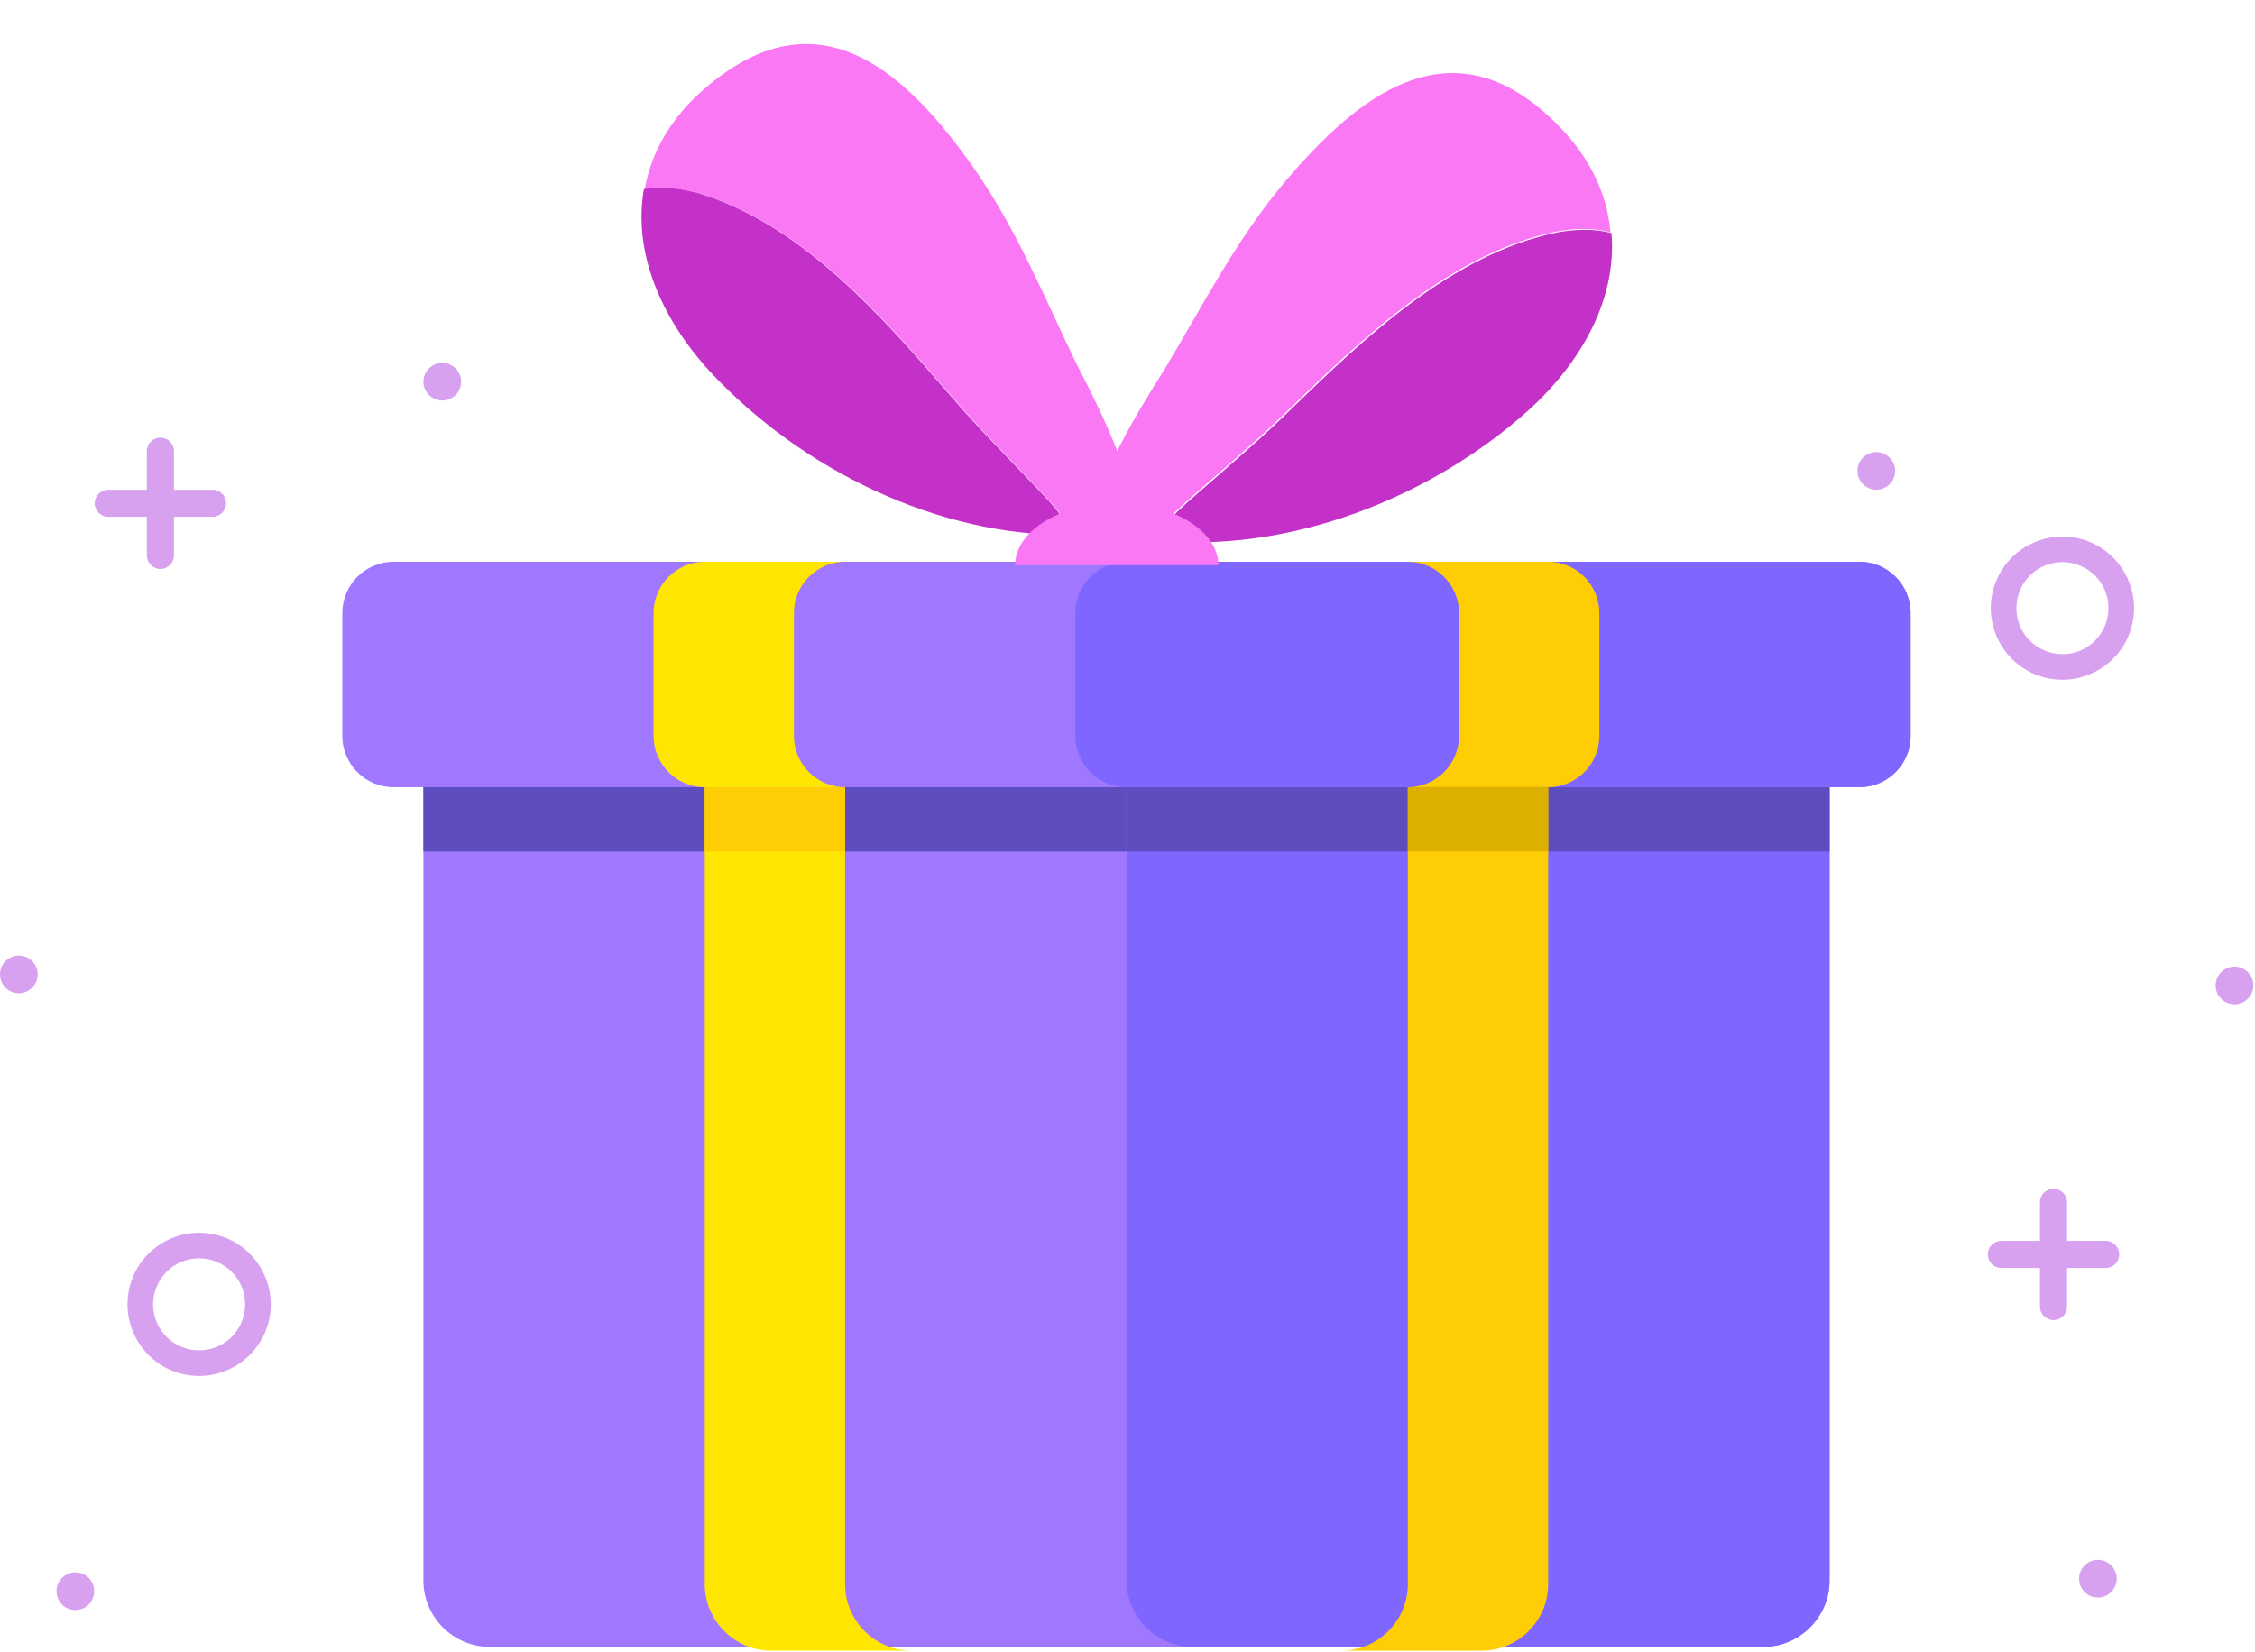 <svg width="868" height="636" viewBox="0 0 868 636" fill="none" xmlns="http://www.w3.org/2000/svg">
<path d="M819.389 223.745L819.776 224.689V224.742C822.246 231.507 821.901 238.652 819.303 244.836C816.583 251.32 811.357 256.781 804.292 259.671L803.347 260.054H803.288C796.527 262.519 789.382 262.183 783.202 259.581C776.712 256.86 771.249 251.635 768.362 244.566L767.98 243.621V243.569C765.51 236.804 765.855 229.659 768.453 223.474C771.173 216.987 776.402 211.526 783.464 208.64L784.408 208.257H784.464C791.23 205.791 798.375 206.128 804.554 208.729C811.046 211.451 816.507 216.676 819.389 223.745ZM810.229 227.29C808.371 222.86 804.884 219.569 800.739 217.83C796.541 216.068 791.683 215.9 787.17 217.74L787.016 217.808C782.586 219.663 779.292 223.153 777.549 227.294C775.791 231.492 775.622 236.35 777.466 240.866L777.523 241.005C779.378 245.443 782.868 248.741 787.021 250.479C791.215 252.242 796.073 252.411 800.589 250.57L800.727 250.506C805.166 248.655 808.459 245.169 810.203 241.016C811.968 236.818 812.137 231.961 810.292 227.448L810.229 227.29Z" fill="#D8A1F0"/>
<path d="M795.658 503.063C795.658 505.946 793.322 508.281 790.44 508.281C787.562 508.281 785.226 505.946 785.226 503.063V462.91C785.226 460.027 787.562 457.691 790.44 457.691C793.322 457.691 795.658 460.027 795.658 462.91V503.063ZM810.518 477.77C813.402 477.77 815.737 480.105 815.737 482.988C815.737 485.863 813.402 488.198 810.518 488.198H770.365C767.486 488.198 765.151 485.863 765.151 482.988C765.151 480.105 767.486 477.77 770.365 477.77H810.518Z" fill="#D8A1F0"/>
<path d="M66.953 213.858C66.953 216.741 64.618 219.076 61.737 219.076C58.857 219.076 56.522 216.741 56.522 213.858V173.704C56.522 170.825 58.857 168.49 61.737 168.49C64.618 168.49 66.953 170.825 66.953 173.704V213.858ZM81.815 188.568C84.697 188.568 87.032 190.904 87.032 193.782C87.032 196.66 84.697 198.996 81.815 198.996H41.66C38.781 198.996 36.446 196.66 36.446 193.782C36.446 190.904 38.781 188.568 41.66 188.568H81.815Z" fill="#D8A1F0"/>
<path d="M102.157 491.801L102.547 492.746V492.798C105.014 499.568 104.668 506.711 102.075 512.892C99.35 519.38 94.124 524.841 87.06 527.728L86.115 528.113H86.059C79.293 530.58 72.149 530.239 65.969 527.641C59.48 524.92 54.019 519.692 51.129 512.625L50.747 511.682V511.629C48.278 504.86 48.621 497.72 51.219 491.536C53.941 485.047 59.169 479.586 66.23 476.7L67.175 476.315H67.231C74.001 473.848 81.141 474.189 87.322 476.789C93.813 479.507 99.274 484.736 102.157 491.801ZM92.997 495.351C91.138 490.92 87.652 487.626 83.506 485.887C79.309 484.125 74.454 483.956 69.938 485.8L69.784 485.865C65.353 487.719 62.059 491.209 60.32 495.355C58.558 499.549 58.39 504.407 60.233 508.923L60.29 509.065C62.149 513.503 65.635 516.801 69.787 518.54C73.982 520.302 78.84 520.471 83.356 518.627L83.498 518.567C87.933 516.712 91.227 513.226 92.97 509.073C94.735 504.874 94.904 500.021 93.059 495.504L92.997 495.351Z" fill="#D8A1F0"/>
<path d="M7.254 382.43C11.245 382.43 14.506 379.172 14.506 375.177C14.506 371.185 11.245 367.928 7.254 367.928C3.261 367.928 0 371.185 0 375.177C0 379.172 3.261 382.43 7.254 382.43Z" fill="#D8A1F0"/>
<path d="M29.007 619.915C32.999 619.915 36.259 616.654 36.259 612.658C36.259 608.667 32.999 605.409 29.007 605.409C25.014 605.409 21.753 608.667 21.753 612.658C21.753 616.654 25.014 619.915 29.007 619.915Z" fill="#D8A1F0"/>
<path d="M170.224 154.22C174.217 154.22 177.477 150.963 177.477 146.967C177.477 142.971 174.217 139.718 170.224 139.718C166.232 139.718 162.975 142.971 162.975 146.967C162.975 150.963 166.232 154.22 170.224 154.22Z" fill="#D8A1F0"/>
<path d="M722.238 188.567C726.23 188.567 729.491 185.308 729.491 181.312C729.491 177.319 726.23 174.067 722.238 174.067C718.247 174.067 714.981 177.319 714.981 181.312C714.981 185.308 718.247 188.567 722.238 188.567Z" fill="#D8A1F0"/>
<path d="M860.107 386.676C864.099 386.676 867.36 383.419 867.36 379.424C867.36 375.432 864.099 372.174 860.107 372.174C856.116 372.174 852.854 375.432 852.854 379.424C852.854 383.419 856.116 386.676 860.107 386.676Z" fill="#D8A1F0"/>
<path d="M807.536 615.095C811.527 615.095 814.788 611.837 814.788 607.843C814.788 603.85 811.527 600.593 807.536 600.593C803.544 600.593 800.282 603.85 800.282 607.843C800.282 611.837 803.544 615.095 807.536 615.095Z" fill="#D8A1F0"/>
<path d="M162.976 297.651H704.218C704.226 297.651 704.234 297.655 704.234 297.663V608.532C704.234 622.599 692.727 634.109 678.66 634.109H188.549C174.482 634.109 162.976 622.599 162.976 608.532V297.651Z" fill="#A078FF"/>
<path d="M433.605 297.651H704.218C704.225 297.651 704.233 297.659 704.233 297.667V608.532C704.233 622.599 692.727 634.109 678.659 634.109H459.179C445.111 634.109 433.605 622.599 433.605 608.532V297.651Z" fill="#7E66FF"/>
<path d="M162.974 327.872H433.602V297.65H162.974V327.872Z" fill="#5E4DBE"/>
<path d="M704.235 327.872H433.607V297.65H704.235V327.872Z" fill="#5E4DBE"/>
<path d="M271.28 299.096H325.295V609.976C325.295 624.043 336.806 635.553 350.868 635.553H296.854C282.787 635.553 271.28 624.043 271.28 609.976V299.096Z" fill="#FFE600"/>
<path d="M271.281 327.856H325.295V297.634H271.281V327.856Z" fill="#FFCD03"/>
<path d="M595.924 299.096H541.909V609.976C541.909 624.043 530.403 635.553 516.336 635.553H570.351C584.417 635.553 595.924 624.043 595.924 609.976V299.096Z" fill="#FFCD03"/>
<path d="M541.913 327.856H595.929V297.634H541.913V327.856Z" fill="#DDB000"/>
<path d="M151.459 216.298H715.75C726.578 216.298 735.442 225.159 735.442 235.994V283.397C735.442 294.234 726.578 303.094 715.75 303.094H151.459C140.626 303.094 131.766 294.234 131.766 283.397V235.994C131.766 225.159 140.626 216.298 151.459 216.298Z" fill="#A078FF"/>
<path d="M433.604 216.298H715.742C726.579 216.298 735.439 225.162 735.439 235.994V283.397C735.439 294.234 726.579 303.094 715.742 303.094H433.604C422.771 303.094 413.907 294.234 413.907 283.397V235.994C413.907 225.162 422.771 216.298 433.604 216.298Z" fill="#7E66FF"/>
<path d="M271.279 216.298H325.294C314.461 216.298 305.601 225.162 305.601 235.994V283.397C305.601 294.234 314.461 303.094 325.294 303.094H271.279C260.446 303.094 251.586 294.234 251.586 283.397V235.994C251.586 225.162 260.446 216.298 271.279 216.298Z" fill="#FFE600"/>
<path d="M595.924 216.298H541.909C552.742 216.298 561.606 225.162 561.606 235.994V283.397C561.606 294.234 552.742 303.094 541.909 303.094H595.924C606.761 303.094 615.619 294.234 615.619 283.397V235.994C615.619 225.162 606.761 216.298 595.924 216.298Z" fill="#FFCD03"/>
<path d="M438.173 202.059C434.277 179.967 424.761 160.194 414.596 140.543C401.986 114.622 391.21 87.703 374.281 63.888C350.204 29.935 317.795 -1.881 275.903 30.307C259.594 42.692 250.878 57.414 248.165 72.847C254.779 71.665 262.19 72.557 268.941 74.418C308.538 86.2 339.57 121.607 365.672 151.849C376.64 164.66 388.029 176.052 399.533 188.098C403.257 192.001 409.894 199.042 413.53 206.007C420.775 205.86 428 205.192 435.153 203.931L438.173 202.059Z" fill="#FA78F4"/>
<path d="M365.37 151.782C339.268 121.54 308.235 86.132 268.64 74.349C261.889 72.488 254.476 71.597 247.862 72.779C243.692 96.493 253.825 121.897 273.41 143.202C308.225 180.585 361.241 207.003 413.228 205.939C409.591 198.975 402.954 191.932 399.23 188.031C387.725 175.983 376.339 164.593 365.37 151.782Z" fill="#C331C8"/>
<path d="M419.348 201.52C425.158 179.85 436.361 160.988 448.203 142.301C463.031 117.582 476.116 91.708 495.057 69.461C522.013 37.742 557.073 8.888 595.999 44.608C611.159 58.377 618.558 73.803 619.912 89.415C613.429 87.66 605.97 87.896 599.076 89.167C558.603 97.442 524.6 129.998 495.952 157.84C483.907 169.643 471.574 179.998 459.053 190.994C455.011 194.549 447.777 200.991 443.55 207.607C436.347 206.827 429.204 205.528 422.191 203.649L419.348 201.52Z" fill="#FA78F4"/>
<path d="M496.322 158.162C524.971 130.32 558.974 97.764 599.446 89.49C606.34 88.217 613.8 87.983 620.283 89.737C622.368 113.726 610.053 138.15 588.685 157.661C550.731 191.857 495.613 213.536 443.92 207.929C448.148 201.314 455.381 194.871 459.424 191.316C471.945 180.321 484.278 169.966 496.322 158.162Z" fill="#C331C8"/>
<path d="M429.865 193.677C408.265 193.677 390.754 204.402 390.754 217.631H468.976C468.976 204.402 451.465 193.677 429.865 193.677Z" fill="#FA78F4"/>
</svg>